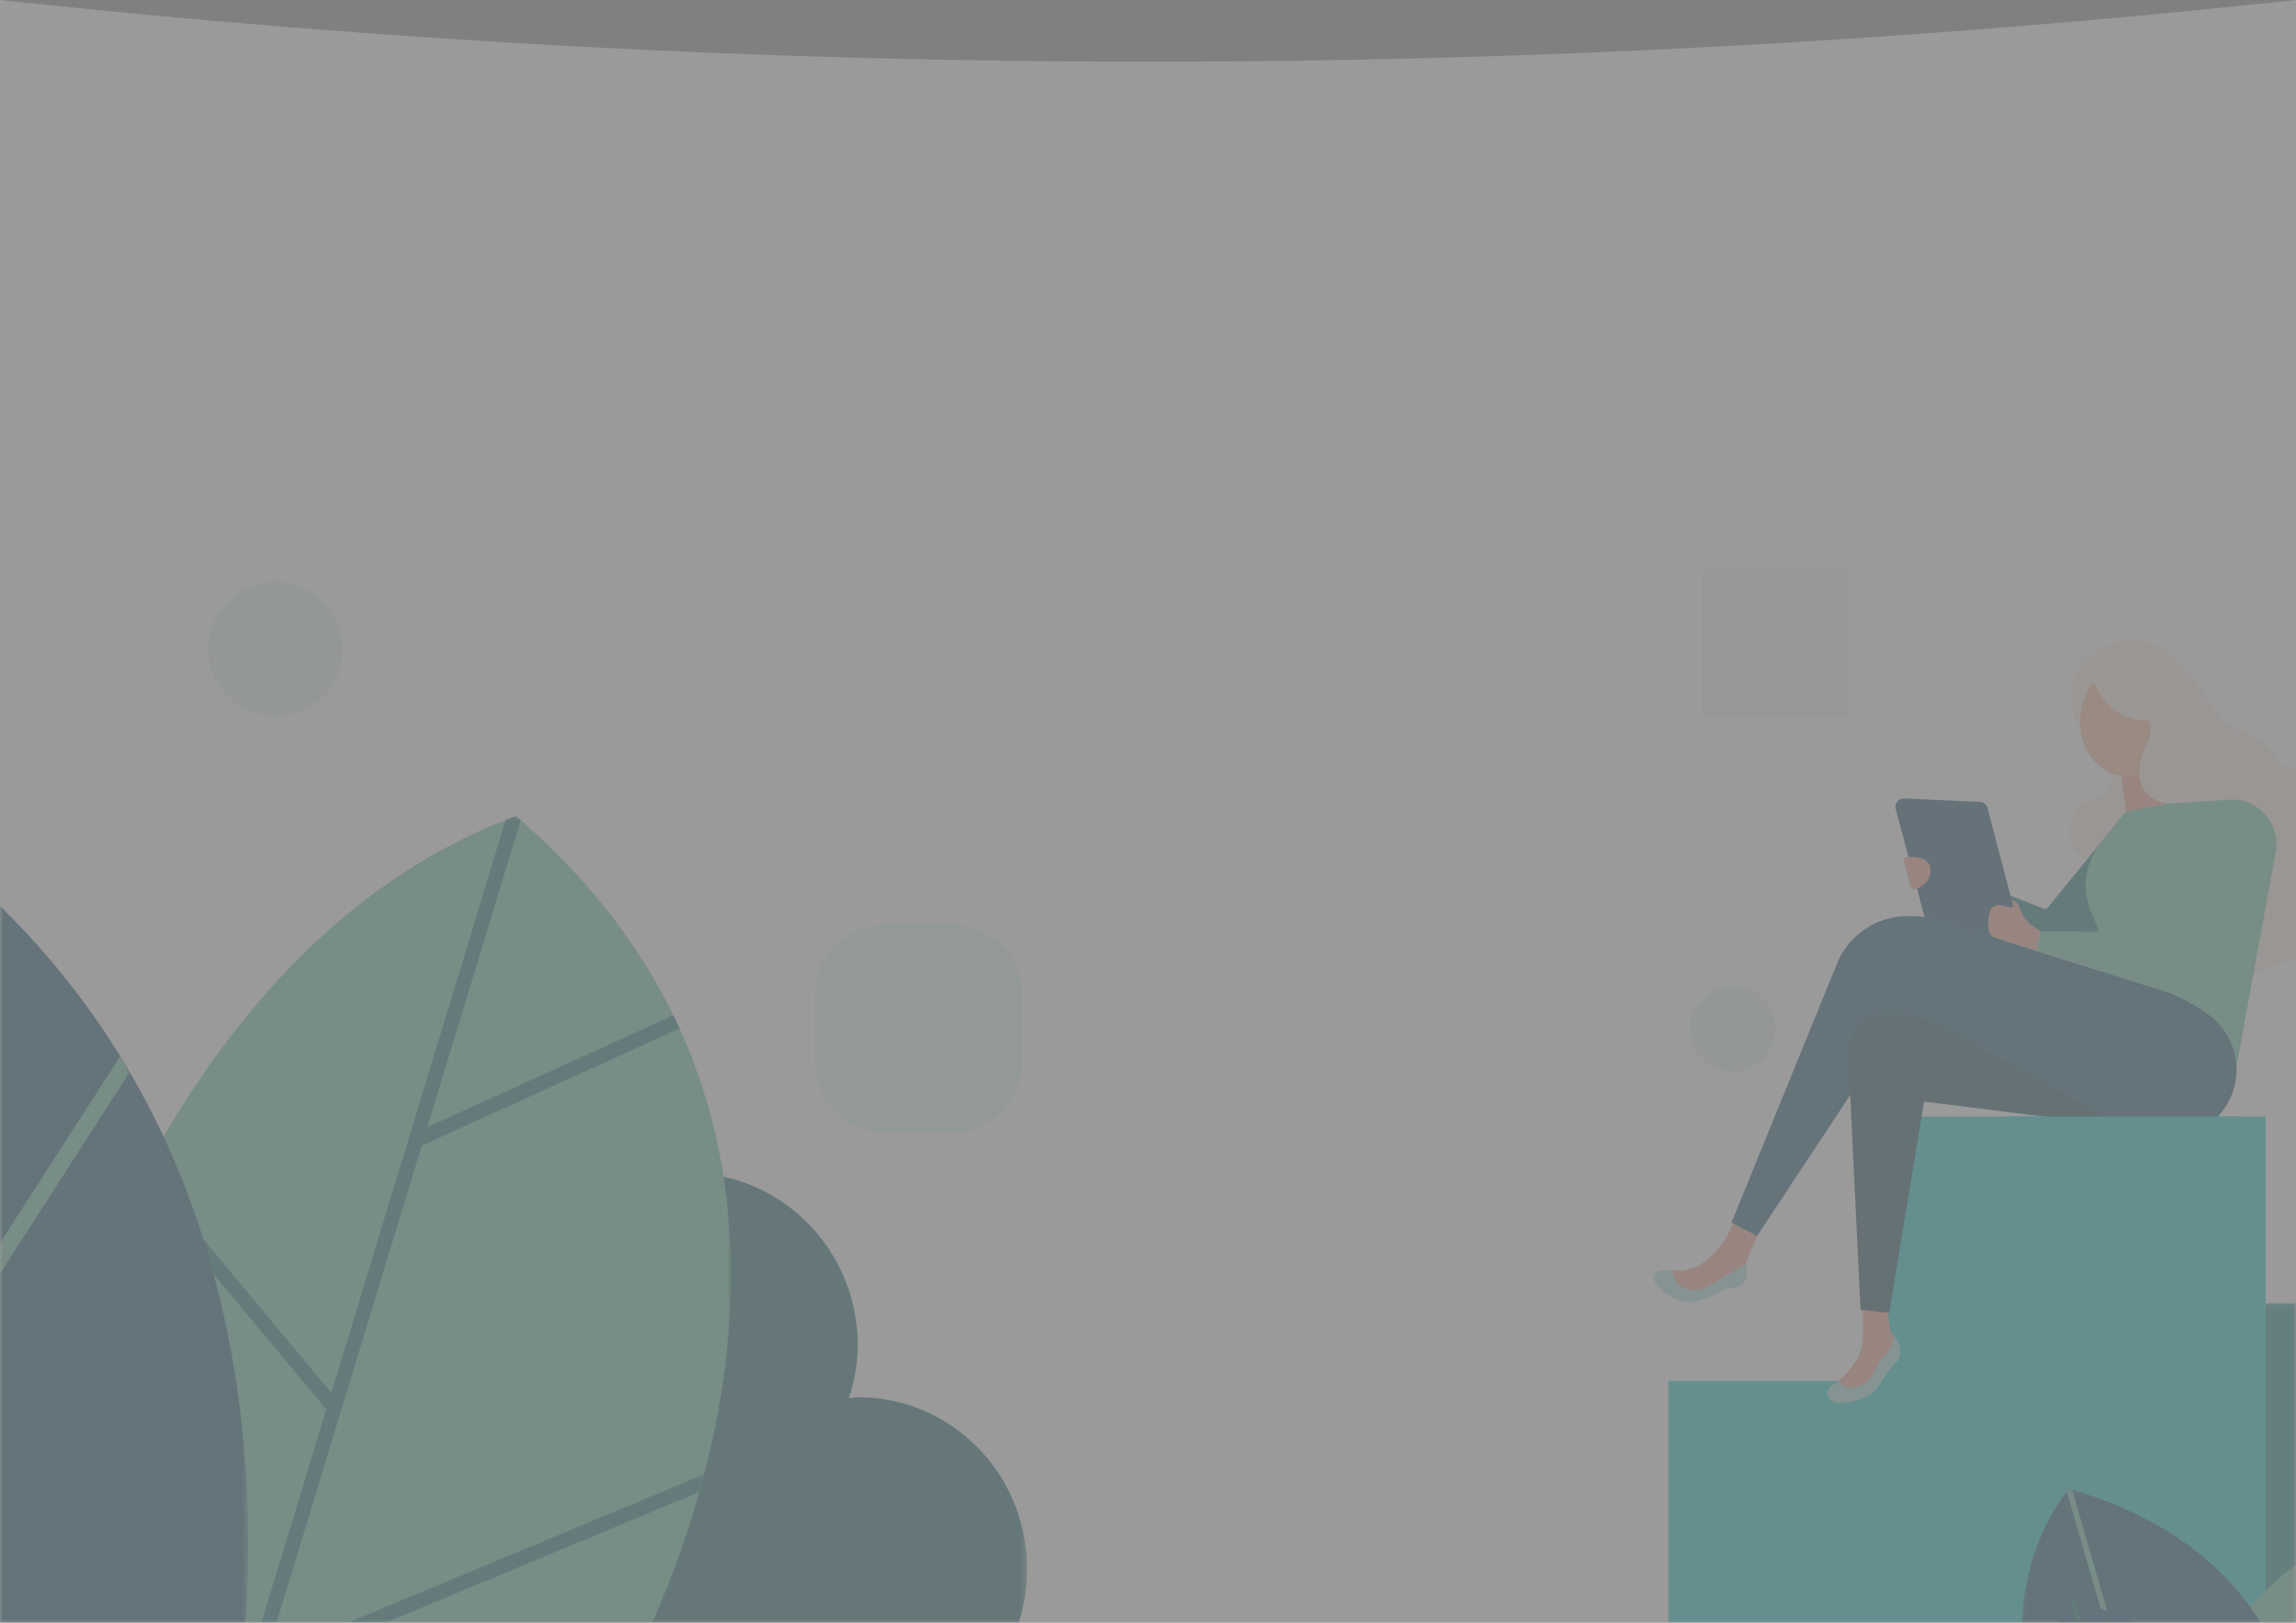 <svg xmlns="http://www.w3.org/2000/svg" xmlns:xlink="http://www.w3.org/1999/xlink" width="375" height="265" viewBox="0 0 375 265">
    <rect x="0" y="0" width="375" height="265" fill="#808080" stroke="none"/>
    <defs>
        <path id="a" d="M0 0c62.5 6.723 125 10.085 187.5 10.085S312.5 6.723 375 0v265H0V0z"/>
        <path id="c" d="M.136.14h134.7v89.418H.136z"/>
        <path id="e" d="M0 243h194.592V.09H0z"/>
        <path id="g" d="M.155.182h41.613V50.18H.155z"/>
        <path id="i" d="M.23.182h31.874V50.18H.229z"/>
        <path id="k" d="M.149.097h46.315v58.497H.15z"/>
        <path id="m" d="M.06.097h39.466v58.497H.06z"/>
        <path id="o" d="M.007.107h44.76V60.86H.006z"/>
        <path id="q" d="M.193.107h38.14V60.86H.192z"/>
        <path id="s" d="M.117.562H110.75v104.307H.117z"/>
        <path id="u" d="M.27.18h120.835v145.608H.271z"/>
        <path id="w" d="M.082.18h92.554v145.608H.082z"/>
        <path id="y" d="M.028.529h134.488v170.358H.028z"/>
        <path id="A" d="M.589.529h114.596v170.358H.589z"/>
    </defs>
    <g fill="none" fill-rule="evenodd" opacity=".21">
        <mask id="b" fill="#fff">
            <use xlink:href="#a"/>
        </mask>
        <use fill="#FFF" xlink:href="#a"/>
        <g mask="url(#b)" opacity=".133">
            <path fill="#00C9C3" d="M155.373 185h-10.746c-6.422 0-11.627-5.205-11.627-11.627v-10.746c0-6.421 5.205-11.627 11.627-11.627h10.746c6.421 0 11.627 5.206 11.627 11.627v10.746c0 6.422-5.206 11.627-11.627 11.627"/>
            <path fill="#59C09C" d="M278 117h24V93h-24z"/>
            <path fill="#009792" d="M34 106c0-6.075 4.925-11 11-11s11 4.925 11 11-4.925 11-11 11-11-4.925-11-11M276 168a7 7 0 1 1 14 0 7 7 0 0 1-14 0"/>
        </g>
        <g mask="url(#b)">
            <g transform="translate(270 78)">
                <path fill="#FFEDDC" d="M74.868 47.876s.502 4.027-3.012 4.53c-3.514.504-6.578 7.246-.688 10.07l7.213-8.895-.334-7.214-3.18 1.51z"/>
                <g transform="translate(59.755 134.658)">
                    <mask id="d" fill="#fff">
                        <use xlink:href="#c"/>
                    </mask>
                    <path fill="#007C79" d="M78.949 47.447V.14H.136v89.418h134.7v-42.11z" mask="url(#d)"/>
                </g>
                <path fill="#F79C82" d="M84.07 53.245l-4.35-6.207-3.346 1.006.836 6.543s3.765 2.6 6.777-1.426"/>
                <path fill="#006769" d="M77.21 54.587L64.43 70.258a.553.553 0 0 1-.601.146l-7.87-3.067 2.51 7.046s9.37 1.51 9.873 1.342c.502-.168 6.667-.926 6.667-.926l2.201-20.212z"/>
                <path fill="#00C9C3" d="M36.131 104.329v43.203H2.498v76.747h97.553V104.33z"/>
                <path fill="#FAB08A" d="M84.74 39.656c0 5.003-3.371 9.06-7.53 9.06-4.158 0-7.53-4.057-7.53-9.06s3.372-9.059 7.53-9.059c4.159 0 7.53 4.056 7.53 9.06"/>
                <path fill="#FFEDDC" d="M97.799 81.217c-9.946 3.294-.844-20.59-.844-20.59l-12.884-7.382s-7.028-.671-3.849-8.892c0 0 1.506-2.18.837-4.697 0 0-6.384.682-9.132-6.453 0 0-2.757 3.501-2.084 8.333 0 0-4.898-7.872 2.431-13.036 6.191-4.362 12.466-1.258 16.65 5.284 4.183 6.543 5.187 7.047 7.696 7.718 1.703.455 3.944 2.453 5.471 4.478 1.232 1.633 4.641 2.754 6.577 3.406 5.247 1.768 17.81 22.332-10.87 31.831"/>
                <path fill="#59C09C" d="M101.808 59.872c0-4.002-3.213-7.25-7.194-7.296l-.002-.002-.023.001-.06-.001c-.333 0-.66.025-.98.068l-9.478.603-6.86 1.342-4.178 5.214a10.885 10.885 0 0 0-1.56 10.966l1.22 2.945.669 7.214S94.863 98.96 94.863 98.625c0-.336 6.792-37.259 6.792-37.259.1-.483.153-.982.153-1.494"/>
                <path fill="#004060" d="M39.608 54.09l4.73 17.655c.1.444.411.81.833.979l10.203 4.092 3.514-6.543-4.261-16.297a1.379 1.379 0 0 0-1.269-1.03l-12.342-.54a1.38 1.38 0 0 0-1.408 1.683"/>
                <path fill="#F79C82" d="M58.553 68.931l.35.133c.368.185.658.495.818.876l.4.95a5.465 5.465 0 0 0 2.22 2.568l.981.59-.67 3.187-6.729-2.053a1.551 1.551 0 0 1-1.086-1.303l-.062-.526a5.96 5.96 0 0 1 .265-2.577 1.436 1.436 0 0 1 1.702-.945l1.701.35a.286.286 0 0 0 .335-.35l-.225-.9zM40.957 62.684l1.08 4.118c.08.31.4.494.707.404.909-.266 2.58-1.04 2.554-3.123-.027-2.16-2.59-2.215-3.838-2.113a.57.57 0 0 0-.503.714"/>
                <path fill="#004966" d="M50.808 92.503a12.419 12.419 0 0 1-9.239 4.109 12.38 12.38 0 0 1-5.686-1.378l-18.911 28.64-4.183-2.182 17.244-42.318.068-.167.257-.63.043-.016c2.04-4.116 6.273-6.946 11.168-6.946 1.723 0 3.682.084 5.522.755l37.147 11.74s4.532 1.864 7.118 4.12v.002a11.059 11.059 0 0 1 3.926 8.464c0 6.115-4.945 11.072-11.044 11.072-2.125 0-5.843-.912-7.72-1.99a20.815 20.815 0 0 0-.807-.447L50.808 92.503z"/>
                <path fill="#003A4C" d="M76.89 105.979l-32.644-4.083-5.689 34.56s-4.685-.336-4.685-.671c0-.336-2.008-41.606-2.008-41.606s-.167-10.737 14.558-5.033L76.89 105.98z"/>
                <mask id="f" fill="#fff">
                    <use xlink:href="#e"/>
                </mask>
                <path fill="#00C9C3" d="M57.884 121.273h37.984v-16.944H57.884z" mask="url(#f)"/>
                <path fill="#F79C82" d="M7.793 132.591c.37-.07.724-.209 1.048-.4l6.355-3.765c.032-.337.115-.669.25-.984l1.526-3.569-3.928-2.047s-2.156 6.132-7.44 7.546a4.753 4.753 0 0 1-1.662.132c-.231-.021-.51-.042-.81-.054.538 3.503 3.368 3.387 4.66 3.141" mask="url(#f)"/>
                <path fill="#99DCDC" d="M1.745 132.932s1.84 1.678 4.35 1.678 4.686-2.013 6.359-2.18c1.477-.149 3.214-.95 2.797-2.982a3.431 3.431 0 0 1-.055-1.023L8.84 132.19c-.324.192-.678.33-1.048.4-1.293.247-4.123.363-4.662-3.14-2.039-.08-5.1.24-1.386 3.482" mask="url(#f)"/>
                <path fill="#F79C82" d="M33.203 148.534c3.346-.838 2.844-3.523 4.35-4.865 1.158-1.032 1.72-2.164 1.767-3.471a4.342 4.342 0 0 0-.344-.303s-.67-1.678-.502-3.523l-4.321-.44s.807 6.311-1.201 8.492c0 0-.97 1.7-2.6 3.035.28.776 1.005 1.538 2.85 1.075" mask="url(#f)"/>
                <path fill="#99DCDC" d="M30.442 151.135c1.506 0 5.187-.504 6.693-3.188 1.506-2.684 2.844-3.69 2.844-3.69s1.197-2.253-.659-4.059c-.046 1.307-.609 2.439-1.767 3.471-1.506 1.342-1.004 4.027-4.35 4.865-1.846.463-2.57-.299-2.85-1.075-.286.233-.591.456-.915.656-2.176 1.342-.502 3.02 1.004 3.02" mask="url(#f)"/>
                <path fill="#59C09C" d="M93.525 55.677L86.584 71.68a4.414 4.414 0 0 1-4.115 2.658l-19.147-.29-.67 3.187 22.162 7.058a7.277 7.277 0 0 0 8.893-4.07l7.933-19.544-8.115-5.002z" mask="url(#f)"/>
            </g>
            <g transform="translate(352.769 251.415)">
                <mask id="h" fill="#fff">
                    <use xlink:href="#g"/>
                </mask>
                <path fill="#59C09C" d="M.155 45.631S5.325 9.186 29.663.181c23.763 20.2 5.212 50.068 5.212 50.068L8.655 69l-8.5-23.368z" mask="url(#h)"/>
            </g>
            <g transform="translate(360.92 251.415)">
                <mask id="j" fill="#fff">
                    <use xlink:href="#i"/>
                </mask>
                <path fill="#006769" d="M.657 19.989l10.479 12.534L20.94.406c.19-.075.38-.153.572-.224.093.08.18.16.273.24l-5.252 17.201 13.838-6.268c.063.13.121.259.182.389l.158.346-14.493 6.566-8.751 28.666 24.637-10.23a52.29 52.29 0 0 1-.268.99L7.16 48.326.946 68.682.503 69l-.274-.752 10.624-34.799L.243 20.76c.137-.257.275-.514.414-.77" mask="url(#j)"/>
            </g>
            <g transform="translate(330 243)">
                <mask id="l" fill="#fff">
                    <use xlink:href="#k"/>
                </mask>
                <path fill="#004966" d="M10.646 61.316S-11.01 24.806 7.889.097c51.459 14.96 36.577 65.42 36.577 65.42l-33.82-4.2z" mask="url(#l)"/>
            </g>
            <g transform="translate(330.281 243)">
                <mask id="n" fill="#fff">
                    <use xlink:href="#m"/>
                </mask>
                <path fill="#59C09C" d="M7.608.097l.532.16 13.938 48.015L38.99 22.059c.182.296.36.592.535.89L22.422 49.458l4.022 13.855-1.008-.124-8.018-27.621-17.263-5.46C.12 29.772.089 29.437.06 29.1l17.046 5.391L7.26.571c.117-.157.228-.316.348-.474" mask="url(#n)"/>
            </g>
        </g>
        <g mask="url(#b)">
            <g transform="translate(331 261)">
                <mask id="p" fill="#fff">
                    <use xlink:href="#o"/>
                </mask>
                <path fill="#004966" d="M10.151 61.908S-10.778 25.05 7.487.108c49.73 15.1 35.348 66.04 35.348 66.04l-32.684-4.24z" mask="url(#p)"/>
            </g>
            <g transform="translate(331 261)">
                <mask id="r" fill="#fff">
                    <use xlink:href="#q"/>
                </mask>
                <path fill="#006769" d="M7.487.107L8 .267 21.47 48.74l16.344-26.462c.177.298.348.598.517.899l-16.53 26.76 3.888 13.988-.974-.126-7.748-27.883L.284 30.402a56.926 56.926 0 0 1-.09-1.016l16.472 5.443L7.151.585c.112-.159.22-.32.336-.478" mask="url(#r)"/>
            </g>
        </g>
        <g mask="url(#b)">
            <g transform="translate(57 191)">
                <mask id="t" fill="#fff">
                    <use xlink:href="#s"/>
                </mask>
                <path fill="#005960" d="M103.952 83.68c10.002-11.663 8.83-29.377-2.618-39.566-5.049-4.495-11.536-6.957-18.242-6.925-.498 0-.963.125-1.456.147a28.323 28.323 0 0 0 1.456-8.599C83.092 13.176 70.71.562 55.433.562c-15.274 0-27.657 12.614-27.657 28.175.038 2.926.53 5.828 1.454 8.599-.492 0-.956-.147-1.454-.147C12.575 37.116.192 49.61.118 65.095c-.032 6.831 2.385 13.44 6.798 18.584-9.487 11.015-8.99 27.631 1.14 38.038-10.693 11.112-10.518 28.952.39 39.845 5.163 5.154 12.1 8.045 19.33 8.054h55.316c15.275-.017 27.645-12.647 27.626-28.208-.008-7.364-2.846-14.432-7.905-19.691 10.128-10.407 10.626-27.023 1.14-38.038" mask="url(#t)"/>
            </g>
            <g transform="translate(-1.708 133.099)">
                <mask id="v" fill="#fff">
                    <use xlink:href="#u"/>
                </mask>
                <path fill="#59C09C" d="M.27 132.542S15.288 26.402 85.957.18c68.998 58.828 15.134 145.81 15.134 145.81l-76.137 54.607L.27 132.542z" mask="url(#v)"/>
            </g>
            <g transform="translate(22.368 133.099)">
                <mask id="x" fill="#fff">
                    <use xlink:href="#w"/>
                </mask>
                <path fill="#006769" d="M1.325 57.863l30.427 36.502L60.222.832c.552-.216 1.1-.444 1.658-.652.272.232.525.468.793.7L47.425 50.975l40.18-18.257c.182.378.352.756.53 1.134l.458 1.009L46.51 53.982l-25.412 83.484 71.538-29.792c-.253.972-.51 1.935-.778 2.88l-71.651 29.84-18.046 59.28-1.285.923-.794-2.19L30.93 97.065.125 60.108c.394-.749.795-1.497 1.2-2.245" mask="url(#x)"/>
            </g>
            <g transform="translate(-94 108)">
                <mask id="z" fill="#fff">
                    <use xlink:href="#y"/>
                </mask>
                <path fill="#004966" d="M30.508 178.814S-32.376 72.487 22.504.529c149.422 43.566 106.21 190.52 106.21 190.52l-98.206-12.235z" mask="url(#z)"/>
            </g>
            <g transform="translate(-94 108)">
                <mask id="B" fill="#fff">
                    <use xlink:href="#A"/>
                </mask>
                <path fill="#59C09C" d="M22.503.529c.52.151 1.026.31 1.544.463l40.472 139.833 49.112-76.34c.53.862 1.046 1.726 1.554 2.593L65.519 144.28l11.678 40.35-2.926-.364-23.282-80.438v.001L.862 87.926c-.1-.975-.192-1.952-.273-2.932l49.495 15.7L21.493 1.908c.338-.458.66-.921 1.01-1.378" mask="url(#B)"/>
            </g>
        </g>
    </g>
</svg>
